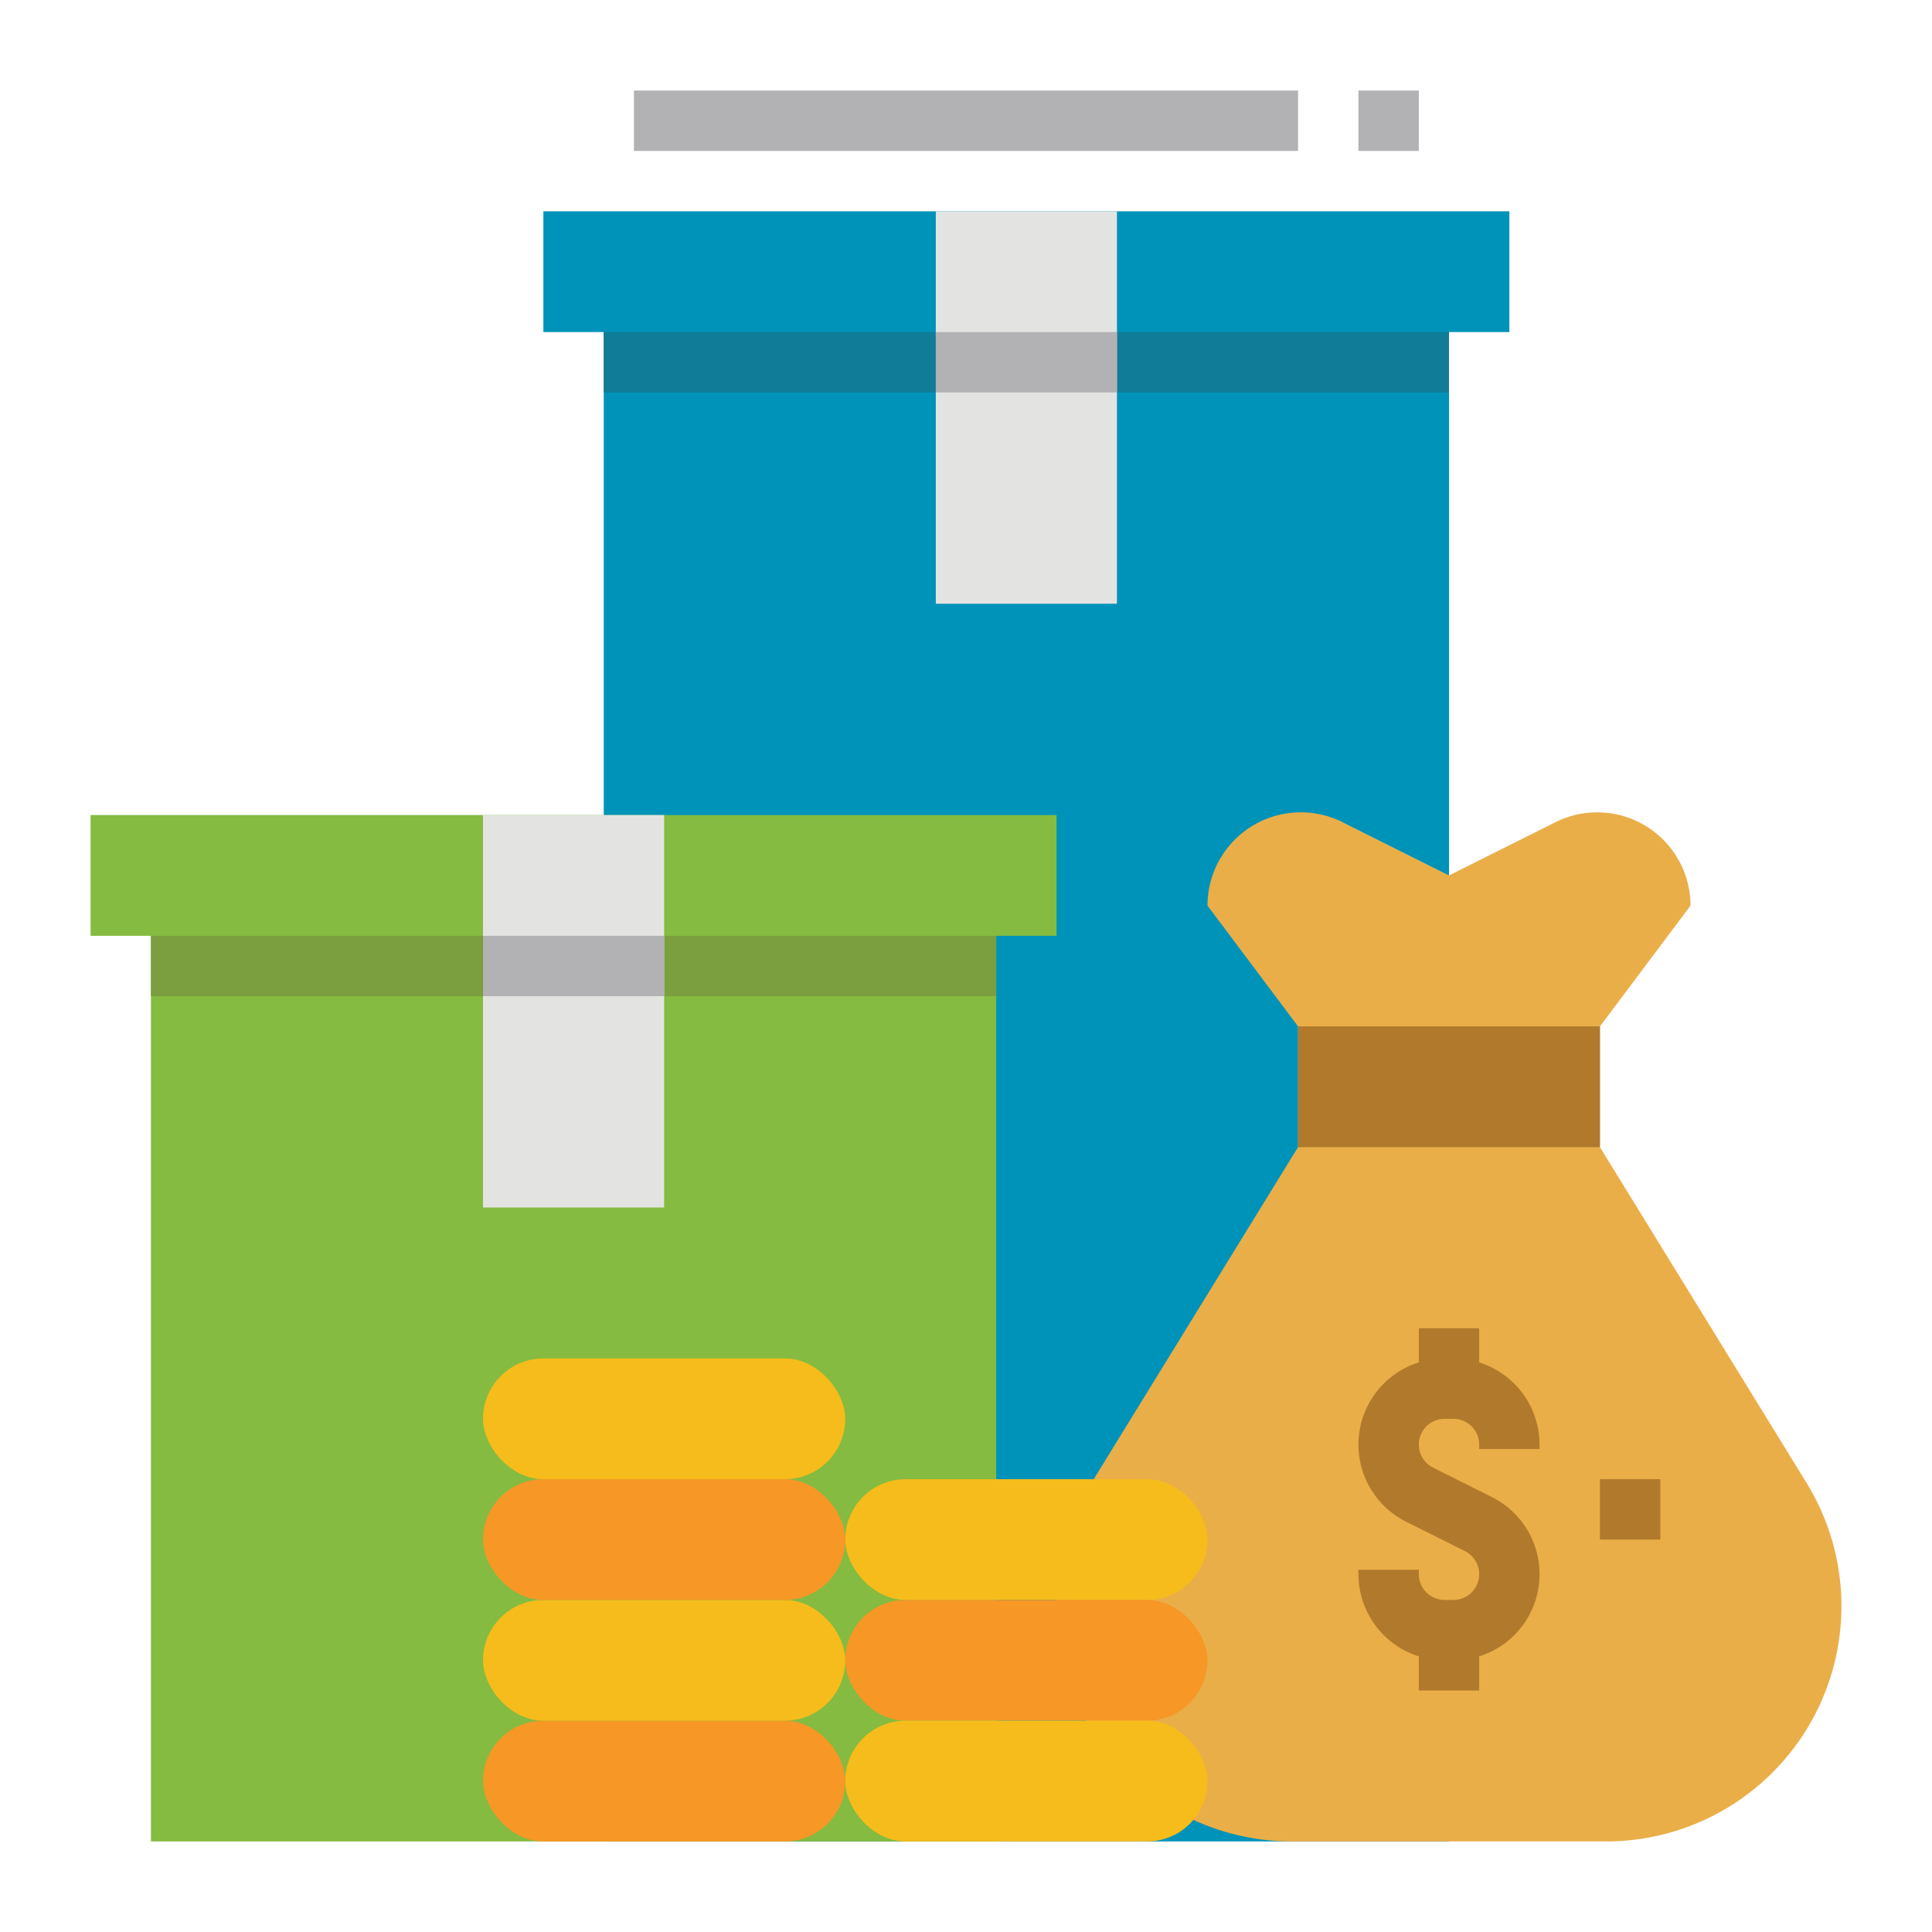 <svg id="Flat" height="512" viewBox="0 0 512 512" width="512" xmlns="http://www.w3.org/2000/svg"><path d="m160 72h224v416h-224z" fill="#0093b9"/><path d="m144 56h256v32h-256z" fill="#0093b9"/><path d="m160 88h224v16h-224z" fill="#107c98"/><path d="m248 56h48v104h-48z" fill="#e3e4e2"/><path d="m248 88h48v16h-48z" fill="#b2b1b4"/><path d="m344 272-24-32a24.721 24.721 0 0 1 35.777-22.111l28.223 14.111 28.223-14.111a24.721 24.721 0 0 1 35.777 22.111l-24 32v32l54.751 88.97a62.353 62.353 0 0 1 9.249 32.678 62.352 62.352 0 0 1 -62.352 62.352h-83.3a62.352 62.352 0 0 1 -62.348-62.352 62.353 62.353 0 0 1 9.249-32.678l54.751-88.97z" fill="#eaae48"/><g fill="#b0792c"><path d="m392 361.045v-9.045h-16v9.045a22.834 22.834 0 0 0 -3.378 42.21l15.6 7.8a6.833 6.833 0 0 1 -3.055 12.945h-2.334a6.84 6.84 0 0 1 -6.833-6.833v-1.167h-16v1.167a22.874 22.874 0 0 0 16 21.788v9.045h16v-9.045a22.834 22.834 0 0 0 3.378-42.21l-15.6-7.8a6.833 6.833 0 0 1 3.055-12.945h2.334a6.84 6.84 0 0 1 6.833 6.833v1.167h16v-1.167a22.874 22.874 0 0 0 -16-21.788z"/><path d="m424 392h16v16h-16z"/><path d="m344 272h80v32h-80z"/></g><path d="m40 232h224v256h-224z" fill="#85bb40"/><path d="m24 216h256v32h-256z" fill="#85bb40"/><path d="m40 248h224v16h-224z" fill="#7b9e3e"/><path d="m128 216h48v104h-48z" fill="#e3e4e2"/><path d="m128 248h48v16h-48z" fill="#b2b1b4"/><rect fill="#f6bc1b" height="32" rx="16" width="96" x="224" y="392"/><rect fill="#f79726" height="32" rx="16" width="96" x="224" y="424"/><rect fill="#f6bc1b" height="32" rx="16" width="96" x="224" y="456"/><rect fill="#f79726" height="32" rx="16" width="96" x="128" y="456"/><rect fill="#f6bc1b" height="32" rx="16" width="96" x="128" y="424"/><rect fill="#f79726" height="32" rx="16" width="96" x="128" y="392"/><rect fill="#f6bc1b" height="32" rx="16" width="96" x="128" y="360"/><path d="m168 24h176v16h-176z" fill="#b2b1b4"/><path d="m360 24h16v16h-16z" fill="#b2b1b4"/></svg>